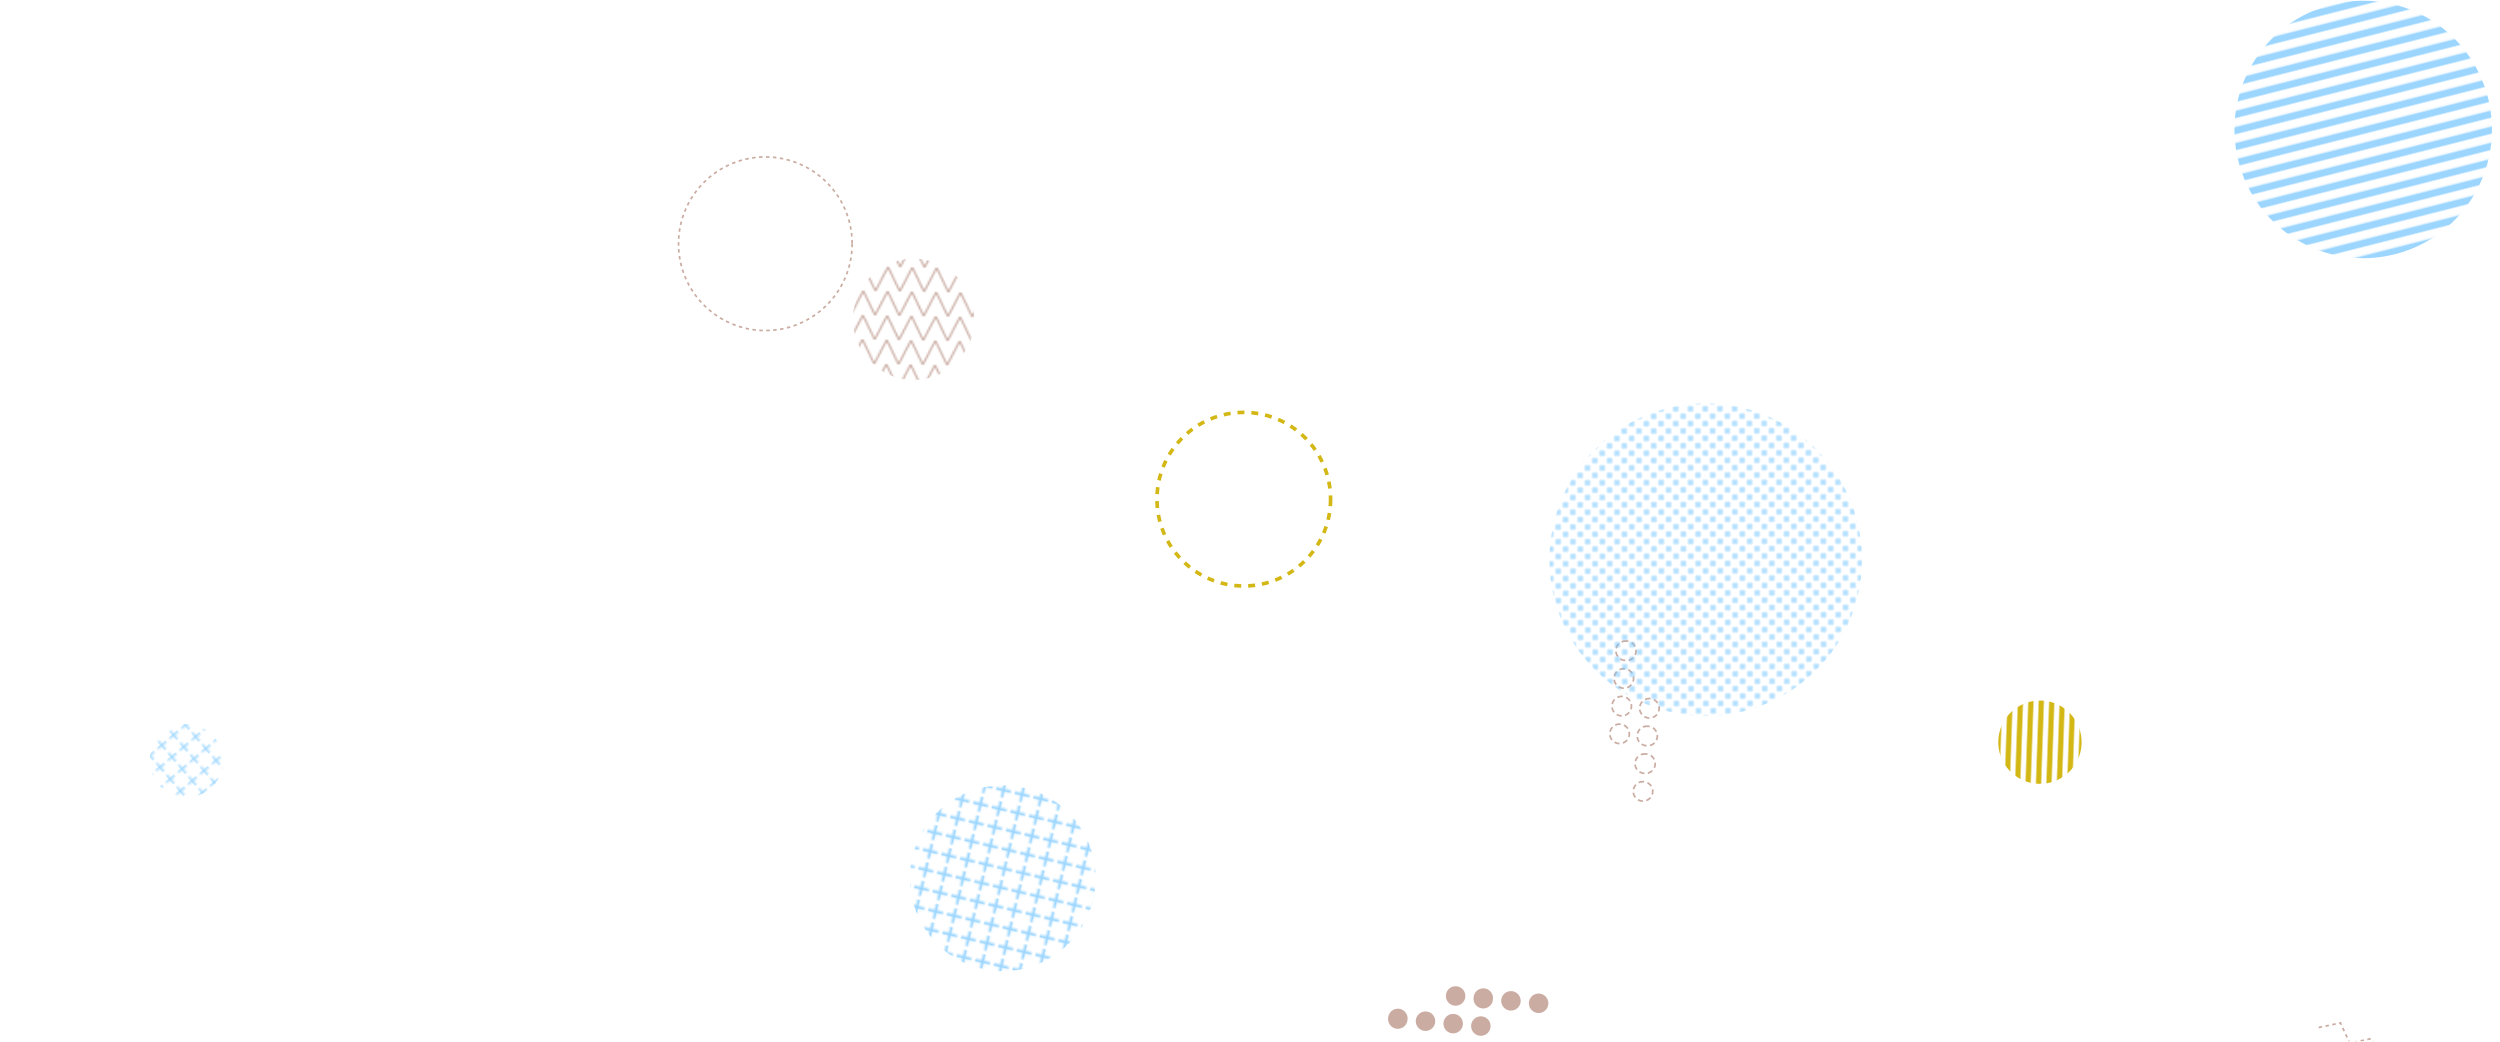 <svg xmlns="http://www.w3.org/2000/svg" version="1.1" xmlns:xlink="http://www.w3.org/1999/xlink" xmlns:svgjs="http://svgjs.com/svgjs" width="1440" height="600" preserveAspectRatio="none" viewBox="0 0 1440 600">
    <g mask="url(&quot;#SvgjsMask3938&quot;)" fill="none">
        <rect width="96" height="96" clip-path="url(&quot;#SvgjsClipPath3939&quot;)" x="1127.01" y="379.5" fill="url(#SvgjsPattern3940)" transform="rotate(91.96, 1175.01, 427.5)"></rect>
        <rect width="296.64" height="296.64" clip-path="url(&quot;#SvgjsClipPath3941&quot;)" x="1212.89" y="-73.75" fill="url(#SvgjsPattern3942)" transform="rotate(165.75, 1361.21, 74.57)"></rect>
        <rect width="84.4" height="84.4" clip-path="url(&quot;#SvgjsClipPath3943&quot;)" x="65.2" y="396.03" fill="url(#SvgjsPattern3944)" transform="rotate(139.44, 107.4, 438.23)"></rect>
        <path d="M832.86 573.19a5.6 5.6 0 1 0 11.16 0.98 5.6 5.6 0 1 0-11.16-0.98zM848.8 574.59a5.6 5.6 0 1 0 11.15 0.99 5.6 5.6 0 1 0-11.15-0.99zM864.73 576a5.6 5.6 0 1 0 11.16 0.98 5.6 5.6 0 1 0-11.16-0.98zM880.67 577.4a5.6 5.6 0 1 0 11.16 0.99 5.6 5.6 0 1 0-11.16-0.99zM799.58 586.31a5.6 5.6 0 1 0 11.15 0.99 5.6 5.6 0 1 0-11.15-0.99zM815.51 587.72a5.6 5.6 0 1 0 11.16 0.98 5.6 5.6 0 1 0-11.16-0.98zM831.45 589.13a5.6 5.6 0 1 0 11.16 0.98 5.6 5.6 0 1 0-11.16-0.98zM847.39 590.53a5.6 5.6 0 1 0 11.16 0.98 5.6 5.6 0 1 0-11.16-0.98z" fill="rgba(178, 135, 120, 0.69)"></path>
        <path d="M950.49 402.39a5.6 5.6 0 1 0-0.86 11.17 5.6 5.6 0 1 0 0.86-11.17zM949.26 418.35a5.6 5.6 0 1 0-0.86 11.16 5.6 5.6 0 1 0 0.86-11.16zM948.03 434.3a5.6 5.6 0 1 0-0.86 11.16 5.6 5.6 0 1 0 0.86-11.16zM946.8 450.25a5.6 5.6 0 1 0-0.86 11.17 5.6 5.6 0 1 0 0.86-11.17zM937 369.26a5.6 5.6 0 1 0-0.86 11.16 5.6 5.6 0 1 0 0.86-11.16zM935.77 385.21a5.6 5.6 0 1 0-0.86 11.17 5.6 5.6 0 1 0 0.86-11.17zM934.54 401.16a5.6 5.6 0 1 0-0.86 11.17 5.6 5.6 0 1 0 0.86-11.17zM933.31 417.11a5.6 5.6 0 1 0-0.86 11.17 5.6 5.6 0 1 0 0.86-11.17z" stroke="rgba(178, 135, 120, 0.69)" stroke-width="1" stroke-dasharray="3, 2"></path>
        <rect width="139.8" height="139.8" clip-path="url(&quot;#SvgjsClipPath3945&quot;)" x="456.36" y="114.02" fill="url(#SvgjsPattern3946)" transform="rotate(1, 526.26, 183.92)"></rect>
        <rect width="360" height="360" clip-path="url(&quot;#SvgjsClipPath3947&quot;)" x="802.49" y="142.36" fill="url(#SvgjsPattern3948)" transform="rotate(44.87, 982.49, 322.36)"></rect>
        <rect width="214" height="214" clip-path="url(&quot;#SvgjsClipPath3949&quot;)" x="470.59" y="398.89" fill="url(#SvgjsPattern3950)" transform="rotate(13.29, 577.59, 505.89)"></rect>
        <circle r="50" cx="440.83" cy="140.4" stroke="rgba(178, 135, 120, 0.69)" stroke-width="1" stroke-dasharray="2, 2"></circle>
        <circle r="50" cx="716.42" cy="287.53" stroke="#d3b714" stroke-width="2.1" stroke-dasharray="4, 4"></circle>
        <path d="M1335.58 591.85L1348.11 589.2 1353.44 600.85 1365.97 598.2 1371.3 609.85 1383.83 607.2 1389.16 618.85" stroke="rgba(178, 135, 120, 0.69)" stroke-width="1" stroke-dasharray="2, 2"></path>
    </g>
    <defs>
        <mask id="SvgjsMask3938">
            <rect width="1440" height="600" fill="#ffffff"></rect>
        </mask>
        <pattern x="0" y="0" width="96" height="6" patternUnits="userSpaceOnUse" id="SvgjsPattern3940">
            <rect width="96" height="3" x="0" y="0" fill="#d3b714"></rect>
            <rect width="96" height="3" x="0" y="3" fill="rgba(0, 0, 0, 0)"></rect>
        </pattern>
        <clipPath id="SvgjsClipPath3939">
            <circle r="24" cx="1175.01" cy="427.5"></circle>
        </clipPath>
        <pattern x="0" y="0" width="296.64" height="8.24" patternUnits="userSpaceOnUse" id="SvgjsPattern3942">
            <rect width="296.64" height="4.12" x="0" y="0" fill="rgba(114, 197, 255, 0.7)"></rect>
            <rect width="296.64" height="4.12" x="0" y="4.12" fill="rgba(0, 0, 0, 0)"></rect>
        </pattern>
        <clipPath id="SvgjsClipPath3941">
            <circle r="74.16" cx="1361.21" cy="74.57"></circle>
        </clipPath>
        <pattern x="0" y="0" width="8.44" height="8.44" patternUnits="userSpaceOnUse" id="SvgjsPattern3944">
            <path d="M4.22 1L4.22 7.44M1 4.22L7.44 4.22" stroke="rgba(114, 197, 255, 0.7)" fill="none" stroke-width="1"></path>
        </pattern>
        <clipPath id="SvgjsClipPath3943">
            <circle r="21.1" cx="107.4" cy="438.23"></circle>
        </clipPath>
        <pattern x="0" y="0" width="13.98" height="13.98" patternUnits="userSpaceOnUse" id="SvgjsPattern3946">
            <path d="M0 13.98L6.99 0L13.98 13.98" stroke="rgba(178, 135, 120, 0.69)" fill="none"></path>
        </pattern>
        <clipPath id="SvgjsClipPath3945">
            <circle r="34.95" cx="526.26" cy="183.92"></circle>
        </clipPath>
        <pattern x="0" y="0" width="6" height="6" patternUnits="userSpaceOnUse" id="SvgjsPattern3948">
            <path d="M3 1L3 5M1 3L5 3" stroke="rgba(114, 197, 255, 0.7)" fill="none" stroke-width="1"></path>
        </pattern>
        <clipPath id="SvgjsClipPath3947">
            <circle r="90" cx="982.49" cy="322.36"></circle>
        </clipPath>
        <pattern x="0" y="0" width="10.7" height="10.7" patternUnits="userSpaceOnUse" id="SvgjsPattern3950">
            <path d="M5.35 1L5.35 9.7M1 5.35L9.7 5.35" stroke="rgba(114, 197, 255, 0.7)" fill="none" stroke-width="1.59"></path>
        </pattern>
        <clipPath id="SvgjsClipPath3949">
            <circle r="53.5" cx="577.59" cy="505.89"></circle>
        </clipPath>
    </defs>
</svg>